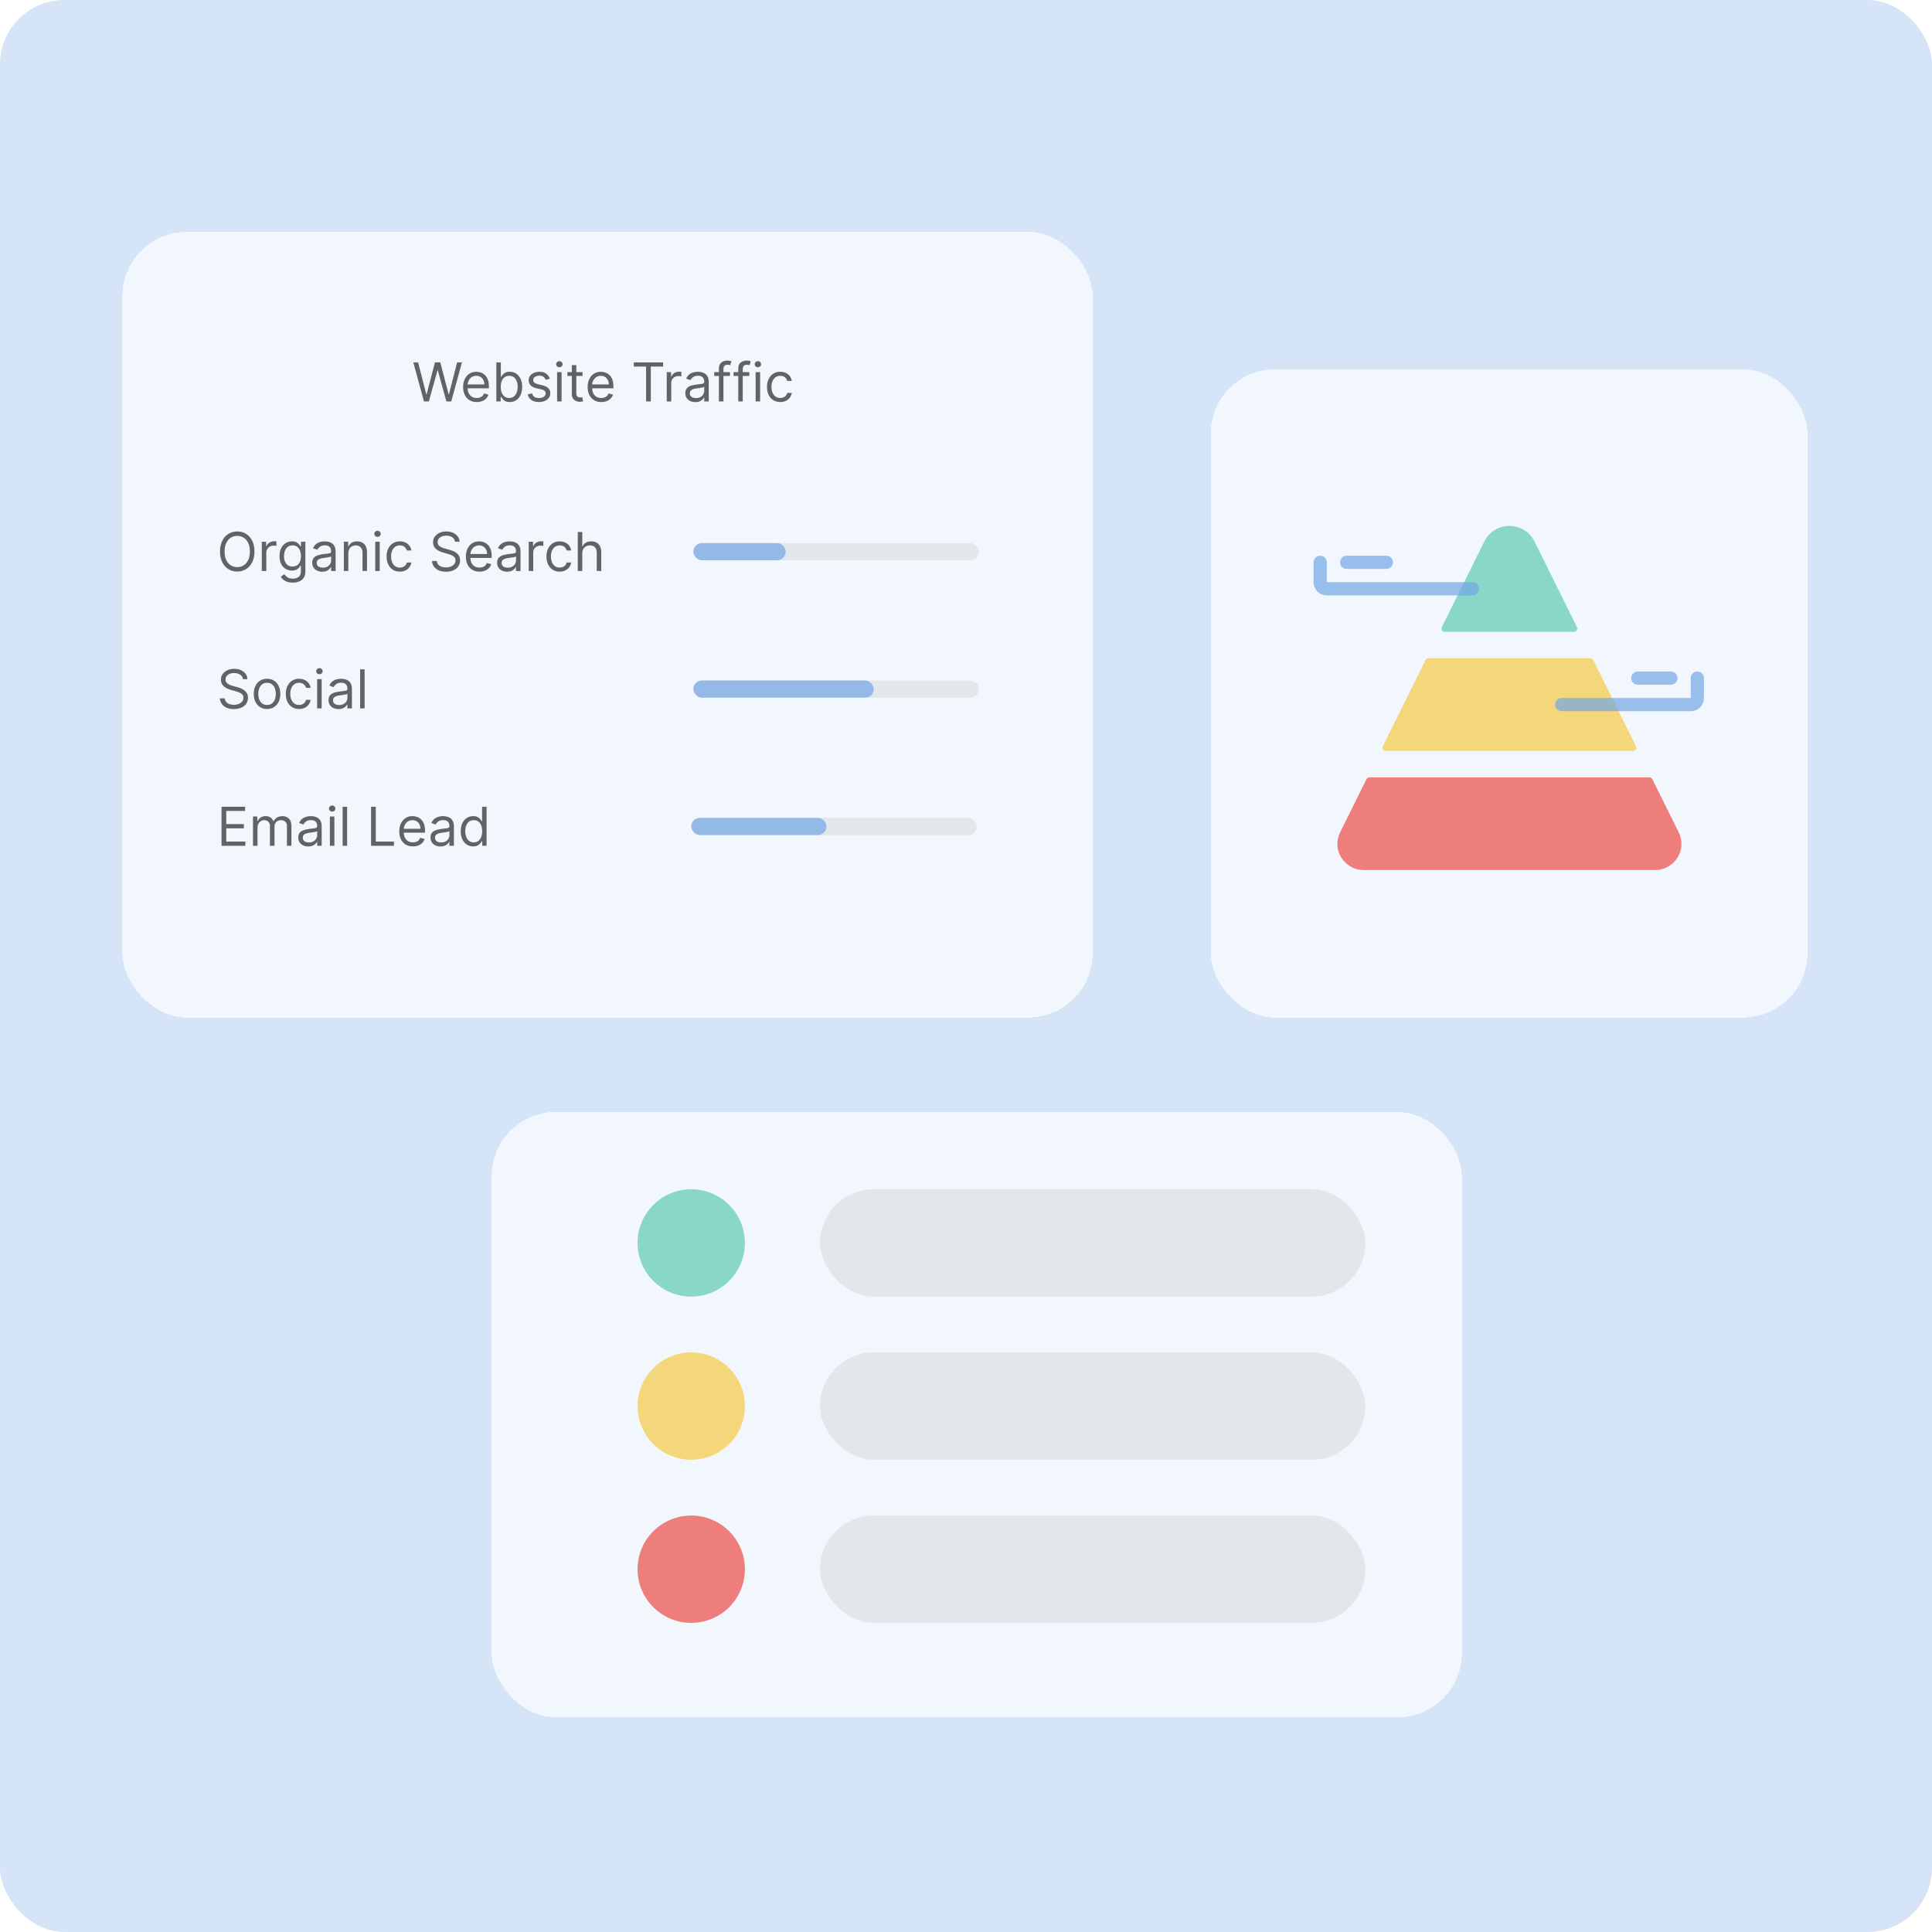 <svg width="900" height="900" viewBox="0 0 900 900" fill="none" xmlns="http://www.w3.org/2000/svg">
<rect width="900" height="900" rx="30" fill="#73A6E4" fill-opacity="0.3"/>
<g filter="url(#filter0_d_1067_295)">
<rect x="57" y="104" width="452" height="366" rx="30" fill="white" fill-opacity="0.7" shape-rendering="crispEdges"/>
</g>
<g filter="url(#filter1_d_1067_295)">
<rect x="229" y="514" width="452" height="282" rx="30" fill="white" fill-opacity="0.7" shape-rendering="crispEdges"/>
</g>
<g filter="url(#filter2_d_1067_295)">
<rect x="564" y="168" width="278" height="302" rx="30" fill="white" fill-opacity="0.7" shape-rendering="crispEdges"/>
</g>
<path d="M768.351 362.131H637.932C637.343 362.131 636.806 362.461 636.547 362.989L624.275 387.741C623.352 389.608 623 391.528 623 393.412C623 399.347 628.232 405.281 635.159 405.281H771.119C778.054 405.281 783.283 399.347 783.283 393.412C783.283 391.536 782.926 389.599 782.004 387.741L769.73 362.989C769.471 362.461 768.936 362.131 768.351 362.131Z" fill="#ED4B45" fill-opacity="0.7"/>
<path d="M680.528 274.282L671.699 292.095C671.19 293.117 671.936 294.317 673.077 294.317H733.201C734.343 294.317 735.09 293.117 734.58 292.095L714.83 252.253C712.431 247.421 707.785 245 703.142 245C698.495 245 693.846 247.421 691.453 252.253L685.9 263.449" fill="#5CCAB2" fill-opacity="0.7"/>
<path d="M747.139 317.423L742.223 307.503C741.964 306.982 741.428 306.647 740.84 306.647H665.439C664.849 306.647 664.319 306.982 664.055 307.503L644.191 347.575C643.682 348.598 644.428 349.802 645.571 349.802H760.708C761.849 349.802 762.597 348.598 762.088 347.575L752.494 328.225" fill="#F7C945" fill-opacity="0.7"/>
<path d="M685.891 274.282H618.08C616.38 274.282 615 272.902 615 271.202V261.957" stroke="#73A6E4" stroke-opacity="0.7" stroke-width="6.165" stroke-miterlimit="10" stroke-linecap="round" stroke-linejoin="round"/>
<path d="M727.503 328.225H787.608C789.312 328.225 790.691 326.845 790.691 325.141V315.894" stroke="#73A6E4" stroke-opacity="0.7" stroke-width="6.165" stroke-miterlimit="10" stroke-linecap="round" stroke-linejoin="round"/>
<path d="M627.327 261.957H645.819" stroke="#73A6E4" stroke-opacity="0.7" stroke-width="6.165" stroke-miterlimit="10" stroke-linecap="round" stroke-linejoin="round"/>
<path d="M778.361 315.894H762.952" stroke="#73A6E4" stroke-opacity="0.7" stroke-width="6.165" stroke-miterlimit="10" stroke-linecap="round" stroke-linejoin="round"/>
<path d="M118.543 256.909C118.543 258.827 118.196 260.484 117.504 261.881C116.811 263.277 115.862 264.355 114.654 265.112C113.447 265.87 112.068 266.249 110.517 266.249C108.966 266.249 107.587 265.87 106.38 265.112C105.173 264.355 104.223 263.277 103.53 261.881C102.838 260.484 102.491 258.827 102.491 256.909C102.491 254.991 102.838 253.334 103.53 251.938C104.223 250.541 105.173 249.464 106.38 248.706C107.587 247.948 108.966 247.57 110.517 247.57C112.068 247.57 113.447 247.948 114.654 248.706C115.862 249.464 116.811 250.541 117.504 251.938C118.196 253.334 118.543 254.991 118.543 256.909ZM116.412 256.909C116.412 255.335 116.149 254.006 115.622 252.923C115.101 251.84 114.394 251.02 113.5 250.464C112.612 249.907 111.618 249.629 110.517 249.629C109.416 249.629 108.419 249.907 107.525 250.464C106.637 251.02 105.93 251.84 105.403 252.923C104.883 254.006 104.622 255.335 104.622 256.909C104.622 258.483 104.883 259.812 105.403 260.895C105.93 261.978 106.637 262.798 107.525 263.354C108.419 263.911 109.416 264.189 110.517 264.189C111.618 264.189 112.612 263.911 113.5 263.354C114.394 262.798 115.101 261.978 115.622 260.895C116.149 259.812 116.412 258.483 116.412 256.909ZM121.961 266V252.364H123.985V254.423H124.127C124.375 253.749 124.825 253.201 125.476 252.781C126.127 252.361 126.861 252.151 127.678 252.151C127.832 252.151 128.024 252.154 128.255 252.159C128.486 252.165 128.66 252.174 128.779 252.186V254.317C128.708 254.299 128.545 254.272 128.29 254.237C128.042 254.195 127.779 254.175 127.5 254.175C126.837 254.175 126.246 254.314 125.725 254.592C125.21 254.864 124.801 255.243 124.5 255.728C124.204 256.208 124.056 256.755 124.056 257.371V266H121.961ZM136.352 271.398C135.339 271.398 134.469 271.268 133.741 271.007C133.013 270.753 132.407 270.415 131.922 269.995C131.442 269.581 131.06 269.137 130.776 268.663L132.445 267.491C132.635 267.74 132.874 268.024 133.164 268.344C133.454 268.669 133.851 268.95 134.354 269.187C134.863 269.43 135.529 269.551 136.352 269.551C137.452 269.551 138.361 269.285 139.077 268.752C139.793 268.219 140.151 267.385 140.151 266.249V263.479H139.974C139.82 263.727 139.601 264.035 139.317 264.402C139.039 264.763 138.636 265.086 138.109 265.37C137.589 265.648 136.884 265.787 135.996 265.787C134.896 265.787 133.907 265.527 133.031 265.006C132.161 264.485 131.472 263.727 130.963 262.733C130.46 261.739 130.208 260.531 130.208 259.111C130.208 257.714 130.454 256.498 130.945 255.462C131.436 254.42 132.12 253.615 132.996 253.047C133.872 252.473 134.884 252.186 136.032 252.186C136.92 252.186 137.624 252.334 138.145 252.63C138.672 252.92 139.074 253.251 139.352 253.624C139.636 253.991 139.855 254.293 140.009 254.53H140.222V252.364H142.246V266.391C142.246 267.562 141.98 268.515 141.447 269.249C140.921 269.989 140.21 270.531 139.317 270.874C138.429 271.223 137.441 271.398 136.352 271.398ZM136.281 263.905C137.121 263.905 137.831 263.712 138.411 263.328C138.991 262.943 139.432 262.39 139.734 261.668C140.036 260.946 140.187 260.081 140.187 259.075C140.187 258.093 140.039 257.226 139.743 256.474C139.447 255.722 139.009 255.134 138.429 254.707C137.849 254.281 137.133 254.068 136.281 254.068C135.393 254.068 134.653 254.293 134.061 254.743C133.475 255.193 133.034 255.796 132.738 256.554C132.448 257.312 132.303 258.152 132.303 259.075C132.303 260.022 132.451 260.86 132.747 261.588C133.049 262.31 133.493 262.878 134.079 263.292C134.671 263.701 135.405 263.905 136.281 263.905ZM150.094 266.32C149.23 266.32 148.446 266.157 147.742 265.831C147.038 265.5 146.478 265.023 146.064 264.402C145.65 263.775 145.442 263.017 145.442 262.129C145.442 261.348 145.596 260.715 145.904 260.229C146.212 259.738 146.623 259.353 147.138 259.075C147.653 258.797 148.221 258.59 148.843 258.454C149.47 258.312 150.1 258.199 150.734 258.116C151.562 258.01 152.234 257.93 152.749 257.877C153.27 257.818 153.649 257.72 153.885 257.584C154.128 257.448 154.249 257.211 154.249 256.874V256.803C154.249 255.927 154.01 255.246 153.53 254.761C153.057 254.275 152.338 254.033 151.373 254.033C150.373 254.033 149.588 254.252 149.02 254.69C148.452 255.128 148.053 255.595 147.822 256.092L145.833 255.382C146.188 254.554 146.662 253.908 147.254 253.447C147.851 252.979 148.502 252.654 149.207 252.47C149.917 252.281 150.615 252.186 151.302 252.186C151.74 252.186 152.243 252.239 152.811 252.346C153.385 252.446 153.939 252.657 154.471 252.976C155.01 253.296 155.457 253.778 155.812 254.423C156.167 255.068 156.344 255.933 156.344 257.016V266H154.249V264.153H154.143C154.001 264.449 153.764 264.766 153.433 265.103C153.101 265.441 152.66 265.728 152.11 265.964C151.559 266.201 150.888 266.32 150.094 266.32ZM150.414 264.438C151.243 264.438 151.941 264.275 152.509 263.949C153.083 263.624 153.515 263.203 153.805 262.689C154.101 262.174 154.249 261.632 154.249 261.064V259.146C154.161 259.253 153.965 259.35 153.663 259.439C153.367 259.522 153.024 259.596 152.634 259.661C152.249 259.72 151.873 259.774 151.506 259.821C151.145 259.862 150.852 259.898 150.627 259.928C150.083 259.999 149.574 260.114 149.1 260.274C148.633 260.428 148.254 260.661 147.964 260.975C147.68 261.283 147.538 261.703 147.538 262.236C147.538 262.964 147.807 263.514 148.346 263.887C148.89 264.254 149.58 264.438 150.414 264.438ZM162.264 257.797V266H160.169V252.364H162.193V254.494H162.37C162.69 253.802 163.175 253.246 163.826 252.825C164.477 252.399 165.318 252.186 166.348 252.186C167.271 252.186 168.079 252.375 168.771 252.754C169.464 253.127 170.002 253.695 170.387 254.459C170.772 255.216 170.964 256.175 170.964 257.335V266H168.869V257.477C168.869 256.406 168.591 255.571 168.034 254.974C167.478 254.37 166.715 254.068 165.744 254.068C165.075 254.068 164.477 254.213 163.951 254.503C163.43 254.793 163.018 255.216 162.717 255.773C162.415 256.329 162.264 257.004 162.264 257.797ZM174.793 266V252.364H176.888V266H174.793ZM175.858 250.091C175.45 250.091 175.097 249.952 174.801 249.674C174.511 249.395 174.366 249.061 174.366 248.67C174.366 248.28 174.511 247.945 174.801 247.667C175.097 247.389 175.45 247.25 175.858 247.25C176.266 247.25 176.616 247.389 176.906 247.667C177.201 247.945 177.349 248.28 177.349 248.67C177.349 249.061 177.201 249.395 176.906 249.674C176.616 249.952 176.266 250.091 175.858 250.091ZM186.265 266.284C184.987 266.284 183.886 265.982 182.962 265.379C182.039 264.775 181.329 263.943 180.832 262.884C180.335 261.824 180.086 260.614 180.086 259.253C180.086 257.868 180.341 256.646 180.85 255.586C181.364 254.521 182.081 253.689 182.998 253.092C183.921 252.488 184.998 252.186 186.229 252.186C187.188 252.186 188.052 252.364 188.822 252.719C189.591 253.074 190.222 253.571 190.713 254.21C191.204 254.849 191.509 255.595 191.627 256.447H189.532C189.372 255.826 189.017 255.276 188.467 254.796C187.922 254.311 187.188 254.068 186.265 254.068C185.448 254.068 184.732 254.281 184.117 254.707C183.507 255.128 183.031 255.722 182.687 256.492C182.35 257.255 182.181 258.152 182.181 259.182C182.181 260.235 182.347 261.153 182.678 261.934C183.016 262.715 183.489 263.322 184.099 263.754C184.714 264.186 185.436 264.402 186.265 264.402C186.81 264.402 187.304 264.307 187.748 264.118C188.191 263.929 188.567 263.656 188.875 263.301C189.183 262.946 189.402 262.52 189.532 262.023H191.627C191.509 262.828 191.216 263.553 190.748 264.198C190.287 264.837 189.674 265.346 188.911 265.725C188.153 266.098 187.271 266.284 186.265 266.284ZM211.949 252.364C211.842 251.464 211.41 250.766 210.652 250.268C209.895 249.771 208.966 249.523 207.865 249.523C207.06 249.523 206.356 249.653 205.752 249.913C205.154 250.174 204.687 250.532 204.349 250.988C204.018 251.443 203.852 251.961 203.852 252.541C203.852 253.027 203.967 253.444 204.198 253.793C204.435 254.136 204.737 254.423 205.104 254.654C205.471 254.879 205.855 255.065 206.258 255.213C206.66 255.355 207.03 255.471 207.368 255.56L209.214 256.057C209.688 256.181 210.214 256.353 210.794 256.572C211.38 256.791 211.94 257.09 212.472 257.468C213.011 257.841 213.455 258.321 213.804 258.907C214.153 259.493 214.328 260.212 214.328 261.064C214.328 262.046 214.07 262.934 213.555 263.727C213.046 264.52 212.301 265.151 211.318 265.618C210.342 266.086 209.155 266.32 207.758 266.32C206.456 266.32 205.329 266.109 204.376 265.689C203.429 265.269 202.683 264.683 202.139 263.931C201.6 263.18 201.295 262.307 201.224 261.312H203.497C203.556 261.999 203.787 262.567 204.189 263.017C204.598 263.461 205.113 263.792 205.734 264.011C206.361 264.224 207.036 264.331 207.758 264.331C208.599 264.331 209.353 264.195 210.022 263.923C210.691 263.644 211.221 263.26 211.611 262.768C212.002 262.271 212.197 261.691 212.197 261.028C212.197 260.425 212.028 259.933 211.691 259.555C211.354 259.176 210.91 258.868 210.359 258.631C209.809 258.395 209.214 258.187 208.575 258.01L206.338 257.371C204.917 256.962 203.793 256.379 202.964 255.622C202.136 254.864 201.721 253.873 201.721 252.648C201.721 251.63 201.997 250.742 202.547 249.984C203.103 249.221 203.849 248.629 204.784 248.209C205.725 247.783 206.776 247.57 207.936 247.57C209.108 247.57 210.149 247.78 211.061 248.2C211.972 248.614 212.694 249.182 213.227 249.904C213.766 250.627 214.05 251.446 214.079 252.364H211.949ZM223.381 266.284C222.067 266.284 220.934 265.994 219.981 265.414C219.034 264.828 218.303 264.011 217.788 262.964C217.279 261.91 217.025 260.685 217.025 259.288C217.025 257.892 217.279 256.661 217.788 255.595C218.303 254.524 219.019 253.689 219.936 253.092C220.86 252.488 221.937 252.186 223.168 252.186C223.878 252.186 224.58 252.304 225.272 252.541C225.964 252.778 226.595 253.163 227.163 253.695C227.731 254.222 228.184 254.92 228.521 255.79C228.859 256.661 229.027 257.732 229.027 259.004V259.892H218.516V258.081H226.897C226.897 257.312 226.743 256.625 226.435 256.021C226.133 255.418 225.701 254.941 225.139 254.592C224.583 254.243 223.926 254.068 223.168 254.068C222.333 254.068 221.611 254.275 221.002 254.69C220.398 255.098 219.933 255.631 219.608 256.288C219.282 256.945 219.12 257.649 219.12 258.401V259.608C219.12 260.638 219.297 261.511 219.652 262.227C220.013 262.937 220.513 263.479 221.153 263.852C221.792 264.219 222.535 264.402 223.381 264.402C223.931 264.402 224.429 264.325 224.873 264.171C225.322 264.011 225.71 263.775 226.036 263.461C226.361 263.141 226.613 262.745 226.79 262.271L228.814 262.839C228.601 263.526 228.243 264.13 227.74 264.651C227.237 265.165 226.616 265.568 225.876 265.858C225.136 266.142 224.304 266.284 223.381 266.284ZM236.227 266.32C235.363 266.32 234.579 266.157 233.875 265.831C233.17 265.5 232.611 265.023 232.197 264.402C231.782 263.775 231.575 263.017 231.575 262.129C231.575 261.348 231.729 260.715 232.037 260.229C232.345 259.738 232.756 259.353 233.271 259.075C233.786 258.797 234.354 258.59 234.975 258.454C235.603 258.312 236.233 258.199 236.866 258.116C237.695 258.01 238.367 257.93 238.882 257.877C239.403 257.818 239.781 257.72 240.018 257.584C240.261 257.448 240.382 257.211 240.382 256.874V256.803C240.382 255.927 240.142 255.246 239.663 254.761C239.19 254.275 238.47 254.033 237.506 254.033C236.505 254.033 235.721 254.252 235.153 254.69C234.585 255.128 234.185 255.595 233.955 256.092L231.966 255.382C232.321 254.554 232.795 253.908 233.386 253.447C233.984 252.979 234.635 252.654 235.339 252.47C236.05 252.281 236.748 252.186 237.435 252.186C237.873 252.186 238.376 252.239 238.944 252.346C239.518 252.446 240.071 252.657 240.604 252.976C241.143 253.296 241.589 253.778 241.945 254.423C242.3 255.068 242.477 255.933 242.477 257.016V266H240.382V264.153H240.276C240.134 264.449 239.897 264.766 239.565 265.103C239.234 265.441 238.793 265.728 238.243 265.964C237.692 266.201 237.02 266.32 236.227 266.32ZM236.547 264.438C237.375 264.438 238.074 264.275 238.642 263.949C239.216 263.624 239.648 263.203 239.938 262.689C240.234 262.174 240.382 261.632 240.382 261.064V259.146C240.293 259.253 240.098 259.35 239.796 259.439C239.5 259.522 239.157 259.596 238.766 259.661C238.382 259.72 238.006 259.774 237.639 259.821C237.278 259.862 236.985 259.898 236.76 259.928C236.215 259.999 235.706 260.114 235.233 260.274C234.765 260.428 234.387 260.661 234.097 260.975C233.813 261.283 233.67 261.703 233.67 262.236C233.67 262.964 233.94 263.514 234.478 263.887C235.023 264.254 235.712 264.438 236.547 264.438ZM246.301 266V252.364H248.326V254.423H248.468C248.716 253.749 249.166 253.201 249.817 252.781C250.468 252.361 251.202 252.151 252.019 252.151C252.173 252.151 252.365 252.154 252.596 252.159C252.827 252.165 253.001 252.174 253.12 252.186V254.317C253.049 254.299 252.886 254.272 252.631 254.237C252.383 254.195 252.119 254.175 251.841 254.175C251.178 254.175 250.586 254.314 250.066 254.592C249.551 254.864 249.142 255.243 248.84 255.728C248.545 256.208 248.397 256.755 248.397 257.371V266H246.301ZM260.728 266.284C259.449 266.284 258.349 265.982 257.425 265.379C256.502 264.775 255.792 263.943 255.295 262.884C254.797 261.824 254.549 260.614 254.549 259.253C254.549 257.868 254.803 256.646 255.312 255.586C255.827 254.521 256.543 253.689 257.461 253.092C258.384 252.488 259.461 252.186 260.692 252.186C261.651 252.186 262.515 252.364 263.285 252.719C264.054 253.074 264.684 253.571 265.176 254.21C265.667 254.849 265.972 255.595 266.09 256.447H263.995C263.835 255.826 263.48 255.276 262.93 254.796C262.385 254.311 261.651 254.068 260.728 254.068C259.911 254.068 259.195 254.281 258.579 254.707C257.97 255.128 257.493 255.722 257.15 256.492C256.813 257.255 256.644 258.152 256.644 259.182C256.644 260.235 256.81 261.153 257.141 261.934C257.479 262.715 257.952 263.322 258.562 263.754C259.177 264.186 259.899 264.402 260.728 264.402C261.272 264.402 261.767 264.307 262.21 264.118C262.654 263.929 263.03 263.656 263.338 263.301C263.646 262.946 263.865 262.52 263.995 262.023H266.09C265.972 262.828 265.679 263.553 265.211 264.198C264.75 264.837 264.137 265.346 263.373 265.725C262.616 266.098 261.734 266.284 260.728 266.284ZM271.248 257.797V266H269.153V247.818H271.248V254.494H271.426C271.745 253.79 272.225 253.231 272.864 252.816C273.509 252.396 274.367 252.186 275.438 252.186C276.368 252.186 277.181 252.373 277.88 252.745C278.578 253.112 279.12 253.678 279.505 254.441C279.895 255.199 280.09 256.163 280.09 257.335V266H277.995V257.477C277.995 256.394 277.714 255.557 277.152 254.965C276.596 254.367 275.823 254.068 274.835 254.068C274.148 254.068 273.533 254.213 272.988 254.503C272.45 254.793 272.023 255.216 271.71 255.773C271.402 256.329 271.248 257.004 271.248 257.797Z" fill="black" fill-opacity="0.6"/>
<path d="M197.504 187L192.533 168.818H194.77L198.57 183.626H198.747L202.618 168.818H205.104L208.974 183.626H209.152L212.952 168.818H215.189L210.217 187H207.945L203.932 172.511H203.79L199.777 187H197.504ZM222.096 187.284C220.782 187.284 219.649 186.994 218.696 186.414C217.749 185.828 217.018 185.011 216.503 183.964C215.994 182.91 215.739 181.685 215.739 180.288C215.739 178.892 215.994 177.661 216.503 176.595C217.018 175.524 217.734 174.689 218.651 174.092C219.575 173.488 220.652 173.186 221.883 173.186C222.593 173.186 223.294 173.304 223.987 173.541C224.679 173.778 225.31 174.163 225.878 174.695C226.446 175.222 226.899 175.92 227.236 176.79C227.574 177.661 227.742 178.732 227.742 180.004V180.892H217.231V179.081H225.612C225.612 178.312 225.458 177.625 225.15 177.021C224.848 176.418 224.416 175.941 223.854 175.592C223.297 175.243 222.64 175.068 221.883 175.068C221.048 175.068 220.326 175.275 219.717 175.69C219.113 176.098 218.648 176.631 218.323 177.288C217.997 177.945 217.835 178.649 217.835 179.401V180.608C217.835 181.638 218.012 182.511 218.367 183.227C218.728 183.937 219.228 184.479 219.868 184.852C220.507 185.219 221.25 185.402 222.096 185.402C222.646 185.402 223.143 185.325 223.587 185.171C224.037 185.011 224.425 184.775 224.75 184.461C225.076 184.141 225.327 183.745 225.505 183.271L227.529 183.839C227.316 184.526 226.958 185.13 226.455 185.651C225.952 186.165 225.33 186.568 224.591 186.858C223.851 187.142 223.019 187.284 222.096 187.284ZM231.213 187V168.818H233.309V175.53H233.486C233.64 175.293 233.853 174.991 234.125 174.624C234.404 174.251 234.8 173.92 235.315 173.63C235.836 173.334 236.54 173.186 237.428 173.186C238.576 173.186 239.588 173.473 240.464 174.047C241.34 174.621 242.024 175.435 242.515 176.489C243.006 177.542 243.252 178.785 243.252 180.217C243.252 181.661 243.006 182.913 242.515 183.973C242.024 185.026 241.343 185.843 240.473 186.423C239.603 186.997 238.6 187.284 237.463 187.284C236.587 187.284 235.886 187.139 235.359 186.849C234.833 186.553 234.427 186.219 234.143 185.846C233.859 185.467 233.64 185.153 233.486 184.905H233.238V187H231.213ZM233.273 180.182C233.273 181.212 233.424 182.12 233.726 182.907C234.028 183.689 234.469 184.301 235.049 184.745C235.629 185.183 236.339 185.402 237.179 185.402C238.055 185.402 238.786 185.171 239.372 184.71C239.964 184.242 240.408 183.615 240.704 182.827C241.006 182.034 241.157 181.152 241.157 180.182C241.157 179.223 241.009 178.359 240.713 177.589C240.423 176.814 239.982 176.202 239.39 175.752C238.804 175.296 238.067 175.068 237.179 175.068C236.327 175.068 235.611 175.284 235.031 175.716C234.451 176.142 234.013 176.74 233.717 177.51C233.421 178.273 233.273 179.164 233.273 180.182ZM256.116 176.418L254.234 176.95C254.115 176.637 253.941 176.332 253.71 176.036C253.485 175.734 253.177 175.485 252.787 175.29C252.396 175.095 251.896 174.997 251.286 174.997C250.452 174.997 249.756 175.19 249.2 175.574C248.65 175.953 248.374 176.435 248.374 177.021C248.374 177.542 248.564 177.953 248.942 178.255C249.321 178.557 249.913 178.809 250.718 179.01L252.742 179.507C253.961 179.803 254.87 180.256 255.468 180.865C256.065 181.469 256.364 182.247 256.364 183.2C256.364 183.982 256.139 184.68 255.69 185.295C255.246 185.911 254.624 186.396 253.825 186.751C253.026 187.107 252.097 187.284 251.038 187.284C249.647 187.284 248.496 186.982 247.584 186.379C246.673 185.775 246.096 184.893 245.853 183.733L247.842 183.236C248.031 183.97 248.389 184.52 248.916 184.887C249.449 185.254 250.144 185.438 251.002 185.438C251.979 185.438 252.754 185.23 253.328 184.816C253.908 184.396 254.198 183.893 254.198 183.307C254.198 182.833 254.032 182.437 253.701 182.117C253.37 181.792 252.861 181.549 252.174 181.389L249.901 180.857C248.652 180.561 247.735 180.102 247.149 179.48C246.569 178.853 246.279 178.069 246.279 177.128C246.279 176.358 246.495 175.678 246.927 175.086C247.365 174.494 247.96 174.029 248.712 173.692C249.469 173.355 250.327 173.186 251.286 173.186C252.636 173.186 253.695 173.482 254.464 174.074C255.24 174.666 255.79 175.447 256.116 176.418ZM259.518 187V173.364H261.613V187H259.518ZM260.584 171.091C260.175 171.091 259.823 170.952 259.527 170.674C259.237 170.395 259.092 170.061 259.092 169.67C259.092 169.28 259.237 168.945 259.527 168.667C259.823 168.389 260.175 168.25 260.584 168.25C260.992 168.25 261.341 168.389 261.631 168.667C261.927 168.945 262.075 169.28 262.075 169.67C262.075 170.061 261.927 170.395 261.631 170.674C261.341 170.952 260.992 171.091 260.584 171.091ZM271.381 173.364V175.139H264.314V173.364H271.381ZM266.374 170.097H268.469V183.094C268.469 183.686 268.555 184.129 268.727 184.425C268.904 184.715 269.129 184.911 269.401 185.011C269.68 185.106 269.973 185.153 270.28 185.153C270.511 185.153 270.701 185.142 270.849 185.118C270.997 185.088 271.115 185.065 271.204 185.047L271.63 186.929C271.488 186.982 271.289 187.036 271.035 187.089C270.78 187.148 270.458 187.178 270.067 187.178C269.475 187.178 268.895 187.05 268.327 186.796C267.765 186.541 267.297 186.154 266.925 185.633C266.558 185.112 266.374 184.455 266.374 183.662V170.097ZM280.104 187.284C278.79 187.284 277.656 186.994 276.703 186.414C275.757 185.828 275.026 185.011 274.511 183.964C274.002 182.91 273.747 181.685 273.747 180.288C273.747 178.892 274.002 177.661 274.511 176.595C275.026 175.524 275.742 174.689 276.659 174.092C277.582 173.488 278.66 173.186 279.891 173.186C280.601 173.186 281.302 173.304 281.995 173.541C282.687 173.778 283.317 174.163 283.886 174.695C284.454 175.222 284.907 175.92 285.244 176.79C285.581 177.661 285.75 178.732 285.75 180.004V180.892H275.239V179.081H283.619C283.619 178.312 283.465 177.625 283.158 177.021C282.856 176.418 282.424 175.941 281.862 175.592C281.305 175.243 280.648 175.068 279.891 175.068C279.056 175.068 278.334 175.275 277.724 175.69C277.121 176.098 276.656 176.631 276.331 177.288C276.005 177.945 275.842 178.649 275.842 179.401V180.608C275.842 181.638 276.02 182.511 276.375 183.227C276.736 183.937 277.236 184.479 277.875 184.852C278.515 185.219 279.257 185.402 280.104 185.402C280.654 185.402 281.151 185.325 281.595 185.171C282.045 185.011 282.433 184.775 282.758 184.461C283.084 184.141 283.335 183.745 283.513 183.271L285.537 183.839C285.324 184.526 284.966 185.13 284.463 185.651C283.96 186.165 283.338 186.568 282.598 186.858C281.859 187.142 281.027 187.284 280.104 187.284ZM295.258 170.771V168.818H308.895V170.771H303.177V187H300.975V170.771H295.258ZM310.592 187V173.364H312.617V175.423H312.759C313.007 174.749 313.457 174.201 314.108 173.781C314.759 173.361 315.493 173.151 316.31 173.151C316.464 173.151 316.656 173.154 316.887 173.159C317.118 173.165 317.292 173.174 317.411 173.186V175.317C317.34 175.299 317.177 175.272 316.922 175.237C316.674 175.195 316.41 175.175 316.132 175.175C315.469 175.175 314.877 175.314 314.357 175.592C313.842 175.864 313.433 176.243 313.131 176.728C312.836 177.208 312.688 177.755 312.688 178.371V187H310.592ZM323.907 187.32C323.043 187.32 322.259 187.157 321.554 186.831C320.85 186.5 320.291 186.023 319.876 185.402C319.462 184.775 319.255 184.017 319.255 183.129C319.255 182.348 319.409 181.715 319.717 181.229C320.024 180.738 320.436 180.353 320.951 180.075C321.466 179.797 322.034 179.59 322.655 179.454C323.283 179.312 323.913 179.199 324.546 179.116C325.375 179.01 326.047 178.93 326.561 178.877C327.082 178.818 327.461 178.72 327.698 178.584C327.94 178.448 328.062 178.211 328.062 177.874V177.803C328.062 176.927 327.822 176.246 327.343 175.761C326.869 175.275 326.15 175.033 325.185 175.033C324.185 175.033 323.401 175.252 322.833 175.69C322.265 176.128 321.865 176.595 321.634 177.092L319.646 176.382C320.001 175.554 320.474 174.908 321.066 174.447C321.664 173.979 322.315 173.654 323.019 173.47C323.729 173.281 324.428 173.186 325.114 173.186C325.552 173.186 326.055 173.239 326.624 173.346C327.198 173.446 327.751 173.657 328.284 173.976C328.822 174.296 329.269 174.778 329.624 175.423C329.979 176.068 330.157 176.933 330.157 178.016V187H328.062V185.153H327.955C327.813 185.449 327.576 185.766 327.245 186.103C326.914 186.441 326.473 186.728 325.922 186.964C325.372 187.201 324.7 187.32 323.907 187.32ZM324.227 185.438C325.055 185.438 325.754 185.275 326.322 184.949C326.896 184.624 327.328 184.203 327.618 183.689C327.914 183.174 328.062 182.632 328.062 182.064V180.146C327.973 180.253 327.778 180.35 327.476 180.439C327.18 180.522 326.837 180.596 326.446 180.661C326.061 180.72 325.685 180.774 325.319 180.821C324.958 180.862 324.665 180.898 324.44 180.928C323.895 180.999 323.386 181.114 322.913 181.274C322.445 181.428 322.066 181.661 321.776 181.975C321.492 182.283 321.35 182.703 321.35 183.236C321.35 183.964 321.619 184.514 322.158 184.887C322.703 185.254 323.392 185.438 324.227 185.438ZM340.054 173.364V175.139H332.703V173.364H340.054ZM334.904 187V171.482C334.904 170.7 335.088 170.049 335.455 169.528C335.822 169.008 336.298 168.617 336.884 168.357C337.47 168.096 338.089 167.966 338.74 167.966C339.255 167.966 339.675 168.007 340 168.09C340.326 168.173 340.568 168.25 340.728 168.321L340.125 170.132C340.018 170.097 339.87 170.052 339.681 169.999C339.497 169.946 339.255 169.919 338.953 169.919C338.26 169.919 337.76 170.094 337.452 170.443C337.15 170.792 337 171.304 337 171.979V187H334.904ZM349.062 173.364V175.139H341.711V173.364H349.062ZM343.913 187V171.482C343.913 170.7 344.097 170.049 344.464 169.528C344.831 169.008 345.307 168.617 345.893 168.357C346.479 168.096 347.097 167.966 347.748 167.966C348.263 167.966 348.684 168.007 349.009 168.09C349.335 168.173 349.577 168.25 349.737 168.321L349.133 170.132C349.027 170.097 348.879 170.052 348.689 169.999C348.506 169.946 348.263 169.919 347.961 169.919C347.269 169.919 346.769 170.094 346.461 170.443C346.159 170.792 346.008 171.304 346.008 171.979V187H343.913ZM351.999 187V173.364H354.094V187H351.999ZM353.064 171.091C352.656 171.091 352.303 170.952 352.008 170.674C351.718 170.395 351.573 170.061 351.573 169.67C351.573 169.28 351.718 168.945 352.008 168.667C352.303 168.389 352.656 168.25 353.064 168.25C353.472 168.25 353.822 168.389 354.112 168.667C354.408 168.945 354.555 169.28 354.555 169.67C354.555 170.061 354.408 170.395 354.112 170.674C353.822 170.952 353.472 171.091 353.064 171.091ZM363.471 187.284C362.193 187.284 361.092 186.982 360.169 186.379C359.245 185.775 358.535 184.943 358.038 183.884C357.541 182.824 357.292 181.614 357.292 180.253C357.292 178.868 357.547 177.646 358.056 176.586C358.57 175.521 359.287 174.689 360.204 174.092C361.127 173.488 362.204 173.186 363.436 173.186C364.394 173.186 365.258 173.364 366.028 173.719C366.797 174.074 367.428 174.571 367.919 175.21C368.41 175.849 368.715 176.595 368.833 177.447H366.738C366.578 176.826 366.223 176.276 365.673 175.796C365.128 175.311 364.394 175.068 363.471 175.068C362.654 175.068 361.938 175.281 361.323 175.707C360.713 176.128 360.237 176.722 359.893 177.492C359.556 178.255 359.387 179.152 359.387 180.182C359.387 181.235 359.553 182.153 359.884 182.934C360.222 183.715 360.695 184.322 361.305 184.754C361.92 185.186 362.642 185.402 363.471 185.402C364.016 185.402 364.51 185.307 364.954 185.118C365.398 184.929 365.773 184.656 366.081 184.301C366.389 183.946 366.608 183.52 366.738 183.023H368.833C368.715 183.828 368.422 184.553 367.954 185.198C367.493 185.837 366.88 186.346 366.117 186.725C365.359 187.098 364.477 187.284 363.471 187.284Z" fill="black" fill-opacity="0.6"/>
<path d="M113.145 316.364C113.038 315.464 112.606 314.766 111.849 314.268C111.091 313.771 110.162 313.523 109.061 313.523C108.256 313.523 107.552 313.653 106.948 313.913C106.35 314.174 105.883 314.532 105.545 314.988C105.214 315.443 105.048 315.961 105.048 316.541C105.048 317.027 105.164 317.444 105.395 317.793C105.631 318.136 105.933 318.423 106.3 318.654C106.667 318.879 107.052 319.065 107.454 319.213C107.857 319.355 108.227 319.471 108.564 319.56L110.411 320.057C110.884 320.181 111.411 320.353 111.991 320.572C112.577 320.791 113.136 321.09 113.669 321.468C114.207 321.841 114.651 322.321 115 322.907C115.35 323.493 115.524 324.212 115.524 325.064C115.524 326.046 115.267 326.934 114.752 327.727C114.243 328.52 113.497 329.151 112.515 329.618C111.538 330.086 110.351 330.32 108.955 330.32C107.652 330.32 106.525 330.109 105.572 329.689C104.625 329.269 103.879 328.683 103.335 327.931C102.796 327.18 102.491 326.307 102.42 325.312H104.693C104.752 325.999 104.983 326.567 105.386 327.017C105.794 327.461 106.309 327.792 106.93 328.011C107.558 328.224 108.232 328.331 108.955 328.331C109.795 328.331 110.55 328.195 111.218 327.923C111.887 327.644 112.417 327.26 112.808 326.768C113.198 326.271 113.393 325.691 113.393 325.028C113.393 324.425 113.225 323.933 112.887 323.555C112.55 323.176 112.106 322.868 111.556 322.631C111.005 322.395 110.411 322.187 109.771 322.01L107.534 321.371C106.114 320.962 104.989 320.379 104.161 319.622C103.332 318.864 102.918 317.873 102.918 316.648C102.918 315.63 103.193 314.742 103.743 313.984C104.3 313.221 105.045 312.629 105.98 312.209C106.922 311.783 107.972 311.57 109.132 311.57C110.304 311.57 111.346 311.78 112.257 312.2C113.169 312.614 113.891 313.182 114.423 313.904C114.962 314.627 115.246 315.446 115.276 316.364H113.145ZM124.4 330.284C123.169 330.284 122.089 329.991 121.159 329.405C120.236 328.819 119.514 328 118.993 326.946C118.478 325.893 118.221 324.661 118.221 323.253C118.221 321.832 118.478 320.592 118.993 319.533C119.514 318.474 120.236 317.651 121.159 317.065C122.089 316.479 123.169 316.186 124.4 316.186C125.631 316.186 126.708 316.479 127.631 317.065C128.561 317.651 129.283 318.474 129.797 319.533C130.318 320.592 130.579 321.832 130.579 323.253C130.579 324.661 130.318 325.893 129.797 326.946C129.283 328 128.561 328.819 127.631 329.405C126.708 329.991 125.631 330.284 124.4 330.284ZM124.4 328.402C125.335 328.402 126.104 328.162 126.708 327.683C127.312 327.203 127.759 326.573 128.049 325.792C128.339 325.011 128.484 324.164 128.484 323.253C128.484 322.341 128.339 321.492 128.049 320.705C127.759 319.918 127.312 319.281 126.708 318.796C126.104 318.311 125.335 318.068 124.4 318.068C123.465 318.068 122.695 318.311 122.092 318.796C121.488 319.281 121.041 319.918 120.751 320.705C120.461 321.492 120.316 322.341 120.316 323.253C120.316 324.164 120.461 325.011 120.751 325.792C121.041 326.573 121.488 327.203 122.092 327.683C122.695 328.162 123.465 328.402 124.4 328.402ZM139.317 330.284C138.038 330.284 136.938 329.982 136.014 329.379C135.091 328.775 134.381 327.943 133.884 326.884C133.386 325.824 133.138 324.614 133.138 323.253C133.138 321.868 133.392 320.646 133.901 319.586C134.416 318.521 135.132 317.689 136.05 317.092C136.973 316.488 138.05 316.186 139.281 316.186C140.24 316.186 141.104 316.364 141.874 316.719C142.643 317.074 143.273 317.571 143.765 318.21C144.256 318.849 144.561 319.595 144.679 320.447H142.584C142.424 319.826 142.069 319.276 141.518 318.796C140.974 318.311 140.24 318.068 139.317 318.068C138.5 318.068 137.784 318.281 137.168 318.707C136.559 319.128 136.082 319.722 135.739 320.492C135.402 321.255 135.233 322.152 135.233 323.182C135.233 324.235 135.399 325.153 135.73 325.934C136.067 326.715 136.541 327.322 137.151 327.754C137.766 328.186 138.488 328.402 139.317 328.402C139.861 328.402 140.355 328.307 140.799 328.118C141.243 327.929 141.619 327.656 141.927 327.301C142.235 326.946 142.454 326.52 142.584 326.023H144.679C144.561 326.828 144.268 327.553 143.8 328.198C143.338 328.837 142.726 329.346 141.962 329.725C141.205 330.098 140.323 330.284 139.317 330.284ZM147.742 330V316.364H149.837V330H147.742ZM148.807 314.091C148.399 314.091 148.047 313.952 147.751 313.674C147.461 313.395 147.316 313.061 147.316 312.67C147.316 312.28 147.461 311.945 147.751 311.667C148.047 311.389 148.399 311.25 148.807 311.25C149.216 311.25 149.565 311.389 149.855 311.667C150.151 311.945 150.299 312.28 150.299 312.67C150.299 313.061 150.151 313.395 149.855 313.674C149.565 313.952 149.216 314.091 148.807 314.091ZM157.687 330.32C156.823 330.32 156.039 330.157 155.335 329.831C154.63 329.5 154.071 329.023 153.657 328.402C153.242 327.775 153.035 327.017 153.035 326.129C153.035 325.348 153.189 324.715 153.497 324.229C153.805 323.738 154.216 323.353 154.731 323.075C155.246 322.797 155.814 322.59 156.435 322.454C157.063 322.312 157.693 322.199 158.326 322.116C159.155 322.01 159.827 321.93 160.342 321.877C160.863 321.818 161.241 321.72 161.478 321.584C161.721 321.448 161.842 321.211 161.842 320.874V320.803C161.842 319.927 161.602 319.246 161.123 318.761C160.649 318.275 159.93 318.033 158.966 318.033C157.965 318.033 157.181 318.252 156.613 318.69C156.045 319.128 155.645 319.595 155.415 320.092L153.426 319.382C153.781 318.554 154.254 317.908 154.846 317.447C155.444 316.979 156.095 316.654 156.799 316.47C157.51 316.281 158.208 316.186 158.895 316.186C159.333 316.186 159.836 316.239 160.404 316.346C160.978 316.446 161.531 316.657 162.064 316.976C162.603 317.296 163.049 317.778 163.405 318.423C163.76 319.068 163.937 319.933 163.937 321.016V330H161.842V328.153H161.736C161.593 328.449 161.357 328.766 161.025 329.103C160.694 329.441 160.253 329.728 159.703 329.964C159.152 330.201 158.48 330.32 157.687 330.32ZM158.007 328.438C158.835 328.438 159.534 328.275 160.102 327.949C160.676 327.624 161.108 327.203 161.398 326.689C161.694 326.174 161.842 325.632 161.842 325.064V323.146C161.753 323.253 161.558 323.35 161.256 323.439C160.96 323.522 160.617 323.596 160.226 323.661C159.842 323.72 159.466 323.774 159.099 323.821C158.738 323.862 158.445 323.898 158.22 323.928C157.675 323.999 157.166 324.114 156.693 324.274C156.225 324.428 155.847 324.661 155.557 324.975C155.272 325.283 155.13 325.703 155.13 326.236C155.13 326.964 155.4 327.514 155.938 327.887C156.483 328.254 157.172 328.438 158.007 328.438ZM169.857 311.818V330H167.761V311.818H169.857Z" fill="black" fill-opacity="0.6"/>
<path d="M103.202 394V375.818H114.175V377.771H105.403V383.915H113.607V385.868H105.403V392.047H114.317V394H103.202ZM117.859 394V380.364H119.883V382.494H120.061C120.345 381.766 120.804 381.201 121.437 380.799C122.07 380.39 122.831 380.186 123.718 380.186C124.618 380.186 125.367 380.39 125.964 380.799C126.568 381.201 127.039 381.766 127.376 382.494H127.518C127.867 381.79 128.391 381.231 129.089 380.816C129.788 380.396 130.625 380.186 131.602 380.186C132.821 380.186 133.818 380.568 134.594 381.331C135.369 382.089 135.757 383.27 135.757 384.874V394H133.662V384.874C133.662 383.867 133.386 383.148 132.836 382.716C132.286 382.284 131.637 382.068 130.892 382.068C129.933 382.068 129.19 382.358 128.663 382.938C128.137 383.512 127.873 384.24 127.873 385.122V394H125.743V384.661C125.743 383.885 125.491 383.261 124.988 382.787C124.485 382.308 123.837 382.068 123.044 382.068C122.499 382.068 121.99 382.213 121.517 382.503C121.049 382.793 120.67 383.196 120.38 383.711C120.096 384.22 119.954 384.808 119.954 385.477V394H117.859ZM143.6 394.32C142.736 394.32 141.952 394.157 141.248 393.831C140.543 393.5 139.984 393.023 139.57 392.402C139.155 391.775 138.948 391.017 138.948 390.129C138.948 389.348 139.102 388.715 139.41 388.229C139.718 387.738 140.129 387.353 140.644 387.075C141.159 386.797 141.727 386.59 142.349 386.454C142.976 386.312 143.606 386.199 144.24 386.116C145.068 386.01 145.74 385.93 146.255 385.877C146.776 385.818 147.154 385.72 147.391 385.584C147.634 385.448 147.755 385.211 147.755 384.874V384.803C147.755 383.927 147.515 383.246 147.036 382.761C146.563 382.275 145.843 382.033 144.879 382.033C143.878 382.033 143.094 382.252 142.526 382.69C141.958 383.128 141.558 383.595 141.328 384.092L139.339 383.382C139.694 382.554 140.168 381.908 140.759 381.447C141.357 380.979 142.008 380.654 142.713 380.47C143.423 380.281 144.121 380.186 144.808 380.186C145.246 380.186 145.749 380.239 146.317 380.346C146.891 380.446 147.444 380.657 147.977 380.976C148.516 381.296 148.963 381.778 149.318 382.423C149.673 383.068 149.85 383.933 149.85 385.016V394H147.755V392.153H147.649C147.507 392.449 147.27 392.766 146.938 393.103C146.607 393.441 146.166 393.728 145.616 393.964C145.065 394.201 144.393 394.32 143.6 394.32ZM143.92 392.438C144.749 392.438 145.447 392.275 146.015 391.949C146.589 391.624 147.021 391.203 147.311 390.689C147.607 390.174 147.755 389.632 147.755 389.064V387.146C147.666 387.253 147.471 387.35 147.169 387.439C146.873 387.522 146.53 387.596 146.139 387.661C145.755 387.72 145.379 387.774 145.012 387.821C144.651 387.862 144.358 387.898 144.133 387.928C143.588 387.999 143.079 388.114 142.606 388.274C142.138 388.428 141.76 388.661 141.47 388.975C141.186 389.283 141.044 389.703 141.044 390.236C141.044 390.964 141.313 391.514 141.851 391.887C142.396 392.254 143.085 392.438 143.92 392.438ZM153.674 394V380.364H155.77V394H153.674ZM154.74 378.091C154.331 378.091 153.979 377.952 153.683 377.674C153.393 377.395 153.248 377.061 153.248 376.67C153.248 376.28 153.393 375.945 153.683 375.667C153.979 375.389 154.331 375.25 154.74 375.25C155.148 375.25 155.497 375.389 155.787 375.667C156.083 375.945 156.231 376.28 156.231 376.67C156.231 377.061 156.083 377.395 155.787 377.674C155.497 377.952 155.148 378.091 154.74 378.091ZM161.702 375.818V394H159.607V375.818H161.702ZM172.855 394V375.818H175.057V392.047H183.508V394H172.855ZM192.351 394.284C191.037 394.284 189.903 393.994 188.951 393.414C188.004 392.828 187.273 392.011 186.758 390.964C186.249 389.91 185.994 388.685 185.994 387.288C185.994 385.892 186.249 384.661 186.758 383.595C187.273 382.524 187.989 381.689 188.906 381.092C189.829 380.488 190.907 380.186 192.138 380.186C192.848 380.186 193.549 380.304 194.242 380.541C194.934 380.778 195.565 381.163 196.133 381.695C196.701 382.222 197.154 382.92 197.491 383.79C197.828 384.661 197.997 385.732 197.997 387.004V387.892H187.486V386.081H195.866C195.866 385.312 195.713 384.625 195.405 384.021C195.103 383.418 194.671 382.941 194.109 382.592C193.552 382.243 192.895 382.068 192.138 382.068C191.303 382.068 190.581 382.275 189.972 382.69C189.368 383.098 188.903 383.631 188.578 384.288C188.252 384.945 188.089 385.649 188.089 386.401V387.608C188.089 388.638 188.267 389.511 188.622 390.227C188.983 390.937 189.483 391.479 190.122 391.852C190.762 392.219 191.504 392.402 192.351 392.402C192.901 392.402 193.398 392.325 193.842 392.171C194.292 392.011 194.68 391.775 195.005 391.461C195.331 391.141 195.582 390.745 195.76 390.271L197.784 390.839C197.571 391.526 197.213 392.13 196.71 392.651C196.207 393.165 195.585 393.568 194.845 393.858C194.106 394.142 193.274 394.284 192.351 394.284ZM205.197 394.32C204.333 394.32 203.549 394.157 202.844 393.831C202.14 393.5 201.581 393.023 201.166 392.402C200.752 391.775 200.545 391.017 200.545 390.129C200.545 389.348 200.699 388.715 201.007 388.229C201.314 387.738 201.726 387.353 202.241 387.075C202.756 386.797 203.324 386.59 203.945 386.454C204.573 386.312 205.203 386.199 205.836 386.116C206.665 386.01 207.337 385.93 207.851 385.877C208.372 385.818 208.751 385.72 208.988 385.584C209.23 385.448 209.352 385.211 209.352 384.874V384.803C209.352 383.927 209.112 383.246 208.633 382.761C208.159 382.275 207.44 382.033 206.475 382.033C205.475 382.033 204.691 382.252 204.123 382.69C203.555 383.128 203.155 383.595 202.924 384.092L200.936 383.382C201.291 382.554 201.764 381.908 202.356 381.447C202.954 380.979 203.605 380.654 204.309 380.47C205.019 380.281 205.718 380.186 206.404 380.186C206.842 380.186 207.345 380.239 207.914 380.346C208.488 380.446 209.041 380.657 209.574 380.976C210.112 381.296 210.559 381.778 210.914 382.423C211.269 383.068 211.447 383.933 211.447 385.016V394H209.352V392.153H209.245C209.103 392.449 208.867 392.766 208.535 393.103C208.204 393.441 207.763 393.728 207.212 393.964C206.662 394.201 205.99 394.32 205.197 394.32ZM205.517 392.438C206.345 392.438 207.044 392.275 207.612 391.949C208.186 391.624 208.618 391.203 208.908 390.689C209.204 390.174 209.352 389.632 209.352 389.064V387.146C209.263 387.253 209.068 387.35 208.766 387.439C208.47 387.522 208.127 387.596 207.736 387.661C207.351 387.72 206.976 387.774 206.609 387.821C206.248 387.862 205.955 387.898 205.73 387.928C205.185 387.999 204.676 388.114 204.203 388.274C203.735 388.428 203.356 388.661 203.066 388.975C202.782 389.283 202.64 389.703 202.64 390.236C202.64 390.964 202.909 391.514 203.448 391.887C203.993 392.254 204.682 392.438 205.517 392.438ZM220.42 394.284C219.284 394.284 218.281 393.997 217.411 393.423C216.541 392.843 215.86 392.026 215.369 390.973C214.878 389.913 214.632 388.661 214.632 387.217C214.632 385.785 214.878 384.542 215.369 383.489C215.86 382.435 216.544 381.621 217.42 381.047C218.296 380.473 219.308 380.186 220.456 380.186C221.344 380.186 222.045 380.334 222.56 380.63C223.081 380.92 223.477 381.251 223.749 381.624C224.028 381.991 224.244 382.293 224.398 382.53H224.575V375.818H226.67V394H224.646V391.905H224.398C224.244 392.153 224.025 392.467 223.741 392.846C223.456 393.219 223.051 393.553 222.524 393.849C221.998 394.139 221.296 394.284 220.42 394.284ZM220.704 392.402C221.545 392.402 222.255 392.183 222.835 391.745C223.415 391.301 223.856 390.689 224.158 389.907C224.46 389.12 224.611 388.212 224.611 387.182C224.611 386.164 224.463 385.273 224.167 384.51C223.871 383.74 223.433 383.142 222.853 382.716C222.273 382.284 221.557 382.068 220.704 382.068C219.817 382.068 219.077 382.296 218.485 382.752C217.899 383.202 217.458 383.814 217.162 384.589C216.872 385.359 216.727 386.223 216.727 387.182C216.727 388.152 216.875 389.034 217.171 389.827C217.473 390.615 217.917 391.242 218.503 391.71C219.095 392.171 219.828 392.402 220.704 392.402Z" fill="black" fill-opacity="0.6"/>
<rect x="323" y="253" width="133" height="8" rx="4" fill="#C0C0C0" fill-opacity="0.3"/>
<rect x="323" y="253" width="43" height="8" rx="4" fill="#73A6E4" fill-opacity="0.7"/>
<rect x="323" y="317" width="133" height="8" rx="4" fill="#C0C0C0" fill-opacity="0.3"/>
<rect x="323" y="317" width="84" height="8" rx="4" fill="#73A6E4" fill-opacity="0.7"/>
<rect x="322" y="381" width="133" height="8" rx="4" fill="#C0C0C0" fill-opacity="0.3"/>
<rect x="382" y="554" width="254" height="50" rx="25" fill="#C0C0C0" fill-opacity="0.3"/>
<rect x="382" y="630" width="254" height="50" rx="25" fill="#C0C0C0" fill-opacity="0.3"/>
<rect x="382" y="706" width="254" height="50" rx="25" fill="#C0C0C0" fill-opacity="0.3"/>
<rect x="322" y="381" width="63" height="8" rx="4" fill="#73A6E4" fill-opacity="0.7"/>
<circle cx="322" cy="579" r="25" fill="#5CCAB2" fill-opacity="0.7"/>
<circle cx="322" cy="655" r="25" fill="#F7C945" fill-opacity="0.7"/>
<circle cx="322" cy="731" r="25" fill="#ED4B45" fill-opacity="0.7"/>
<defs>
<filter id="filter0_d_1067_295" x="53" y="104" width="460" height="374" filterUnits="userSpaceOnUse" color-interpolation-filters="sRGB">
<feFlood flood-opacity="0" result="BackgroundImageFix"/>
<feColorMatrix in="SourceAlpha" type="matrix" values="0 0 0 0 0 0 0 0 0 0 0 0 0 0 0 0 0 0 127 0" result="hardAlpha"/>
<feOffset dy="4"/>
<feGaussianBlur stdDeviation="2"/>
<feComposite in2="hardAlpha" operator="out"/>
<feColorMatrix type="matrix" values="0 0 0 0 0 0 0 0 0 0 0 0 0 0 0 0 0 0 0.25 0"/>
<feBlend mode="normal" in2="BackgroundImageFix" result="effect1_dropShadow_1067_295"/>
<feBlend mode="normal" in="SourceGraphic" in2="effect1_dropShadow_1067_295" result="shape"/>
</filter>
<filter id="filter1_d_1067_295" x="225" y="514" width="460" height="290" filterUnits="userSpaceOnUse" color-interpolation-filters="sRGB">
<feFlood flood-opacity="0" result="BackgroundImageFix"/>
<feColorMatrix in="SourceAlpha" type="matrix" values="0 0 0 0 0 0 0 0 0 0 0 0 0 0 0 0 0 0 127 0" result="hardAlpha"/>
<feOffset dy="4"/>
<feGaussianBlur stdDeviation="2"/>
<feComposite in2="hardAlpha" operator="out"/>
<feColorMatrix type="matrix" values="0 0 0 0 0 0 0 0 0 0 0 0 0 0 0 0 0 0 0.25 0"/>
<feBlend mode="normal" in2="BackgroundImageFix" result="effect1_dropShadow_1067_295"/>
<feBlend mode="normal" in="SourceGraphic" in2="effect1_dropShadow_1067_295" result="shape"/>
</filter>
<filter id="filter2_d_1067_295" x="560" y="168" width="286" height="310" filterUnits="userSpaceOnUse" color-interpolation-filters="sRGB">
<feFlood flood-opacity="0" result="BackgroundImageFix"/>
<feColorMatrix in="SourceAlpha" type="matrix" values="0 0 0 0 0 0 0 0 0 0 0 0 0 0 0 0 0 0 127 0" result="hardAlpha"/>
<feOffset dy="4"/>
<feGaussianBlur stdDeviation="2"/>
<feComposite in2="hardAlpha" operator="out"/>
<feColorMatrix type="matrix" values="0 0 0 0 0 0 0 0 0 0 0 0 0 0 0 0 0 0 0.25 0"/>
<feBlend mode="normal" in2="BackgroundImageFix" result="effect1_dropShadow_1067_295"/>
<feBlend mode="normal" in="SourceGraphic" in2="effect1_dropShadow_1067_295" result="shape"/>
</filter>
</defs>
</svg>
